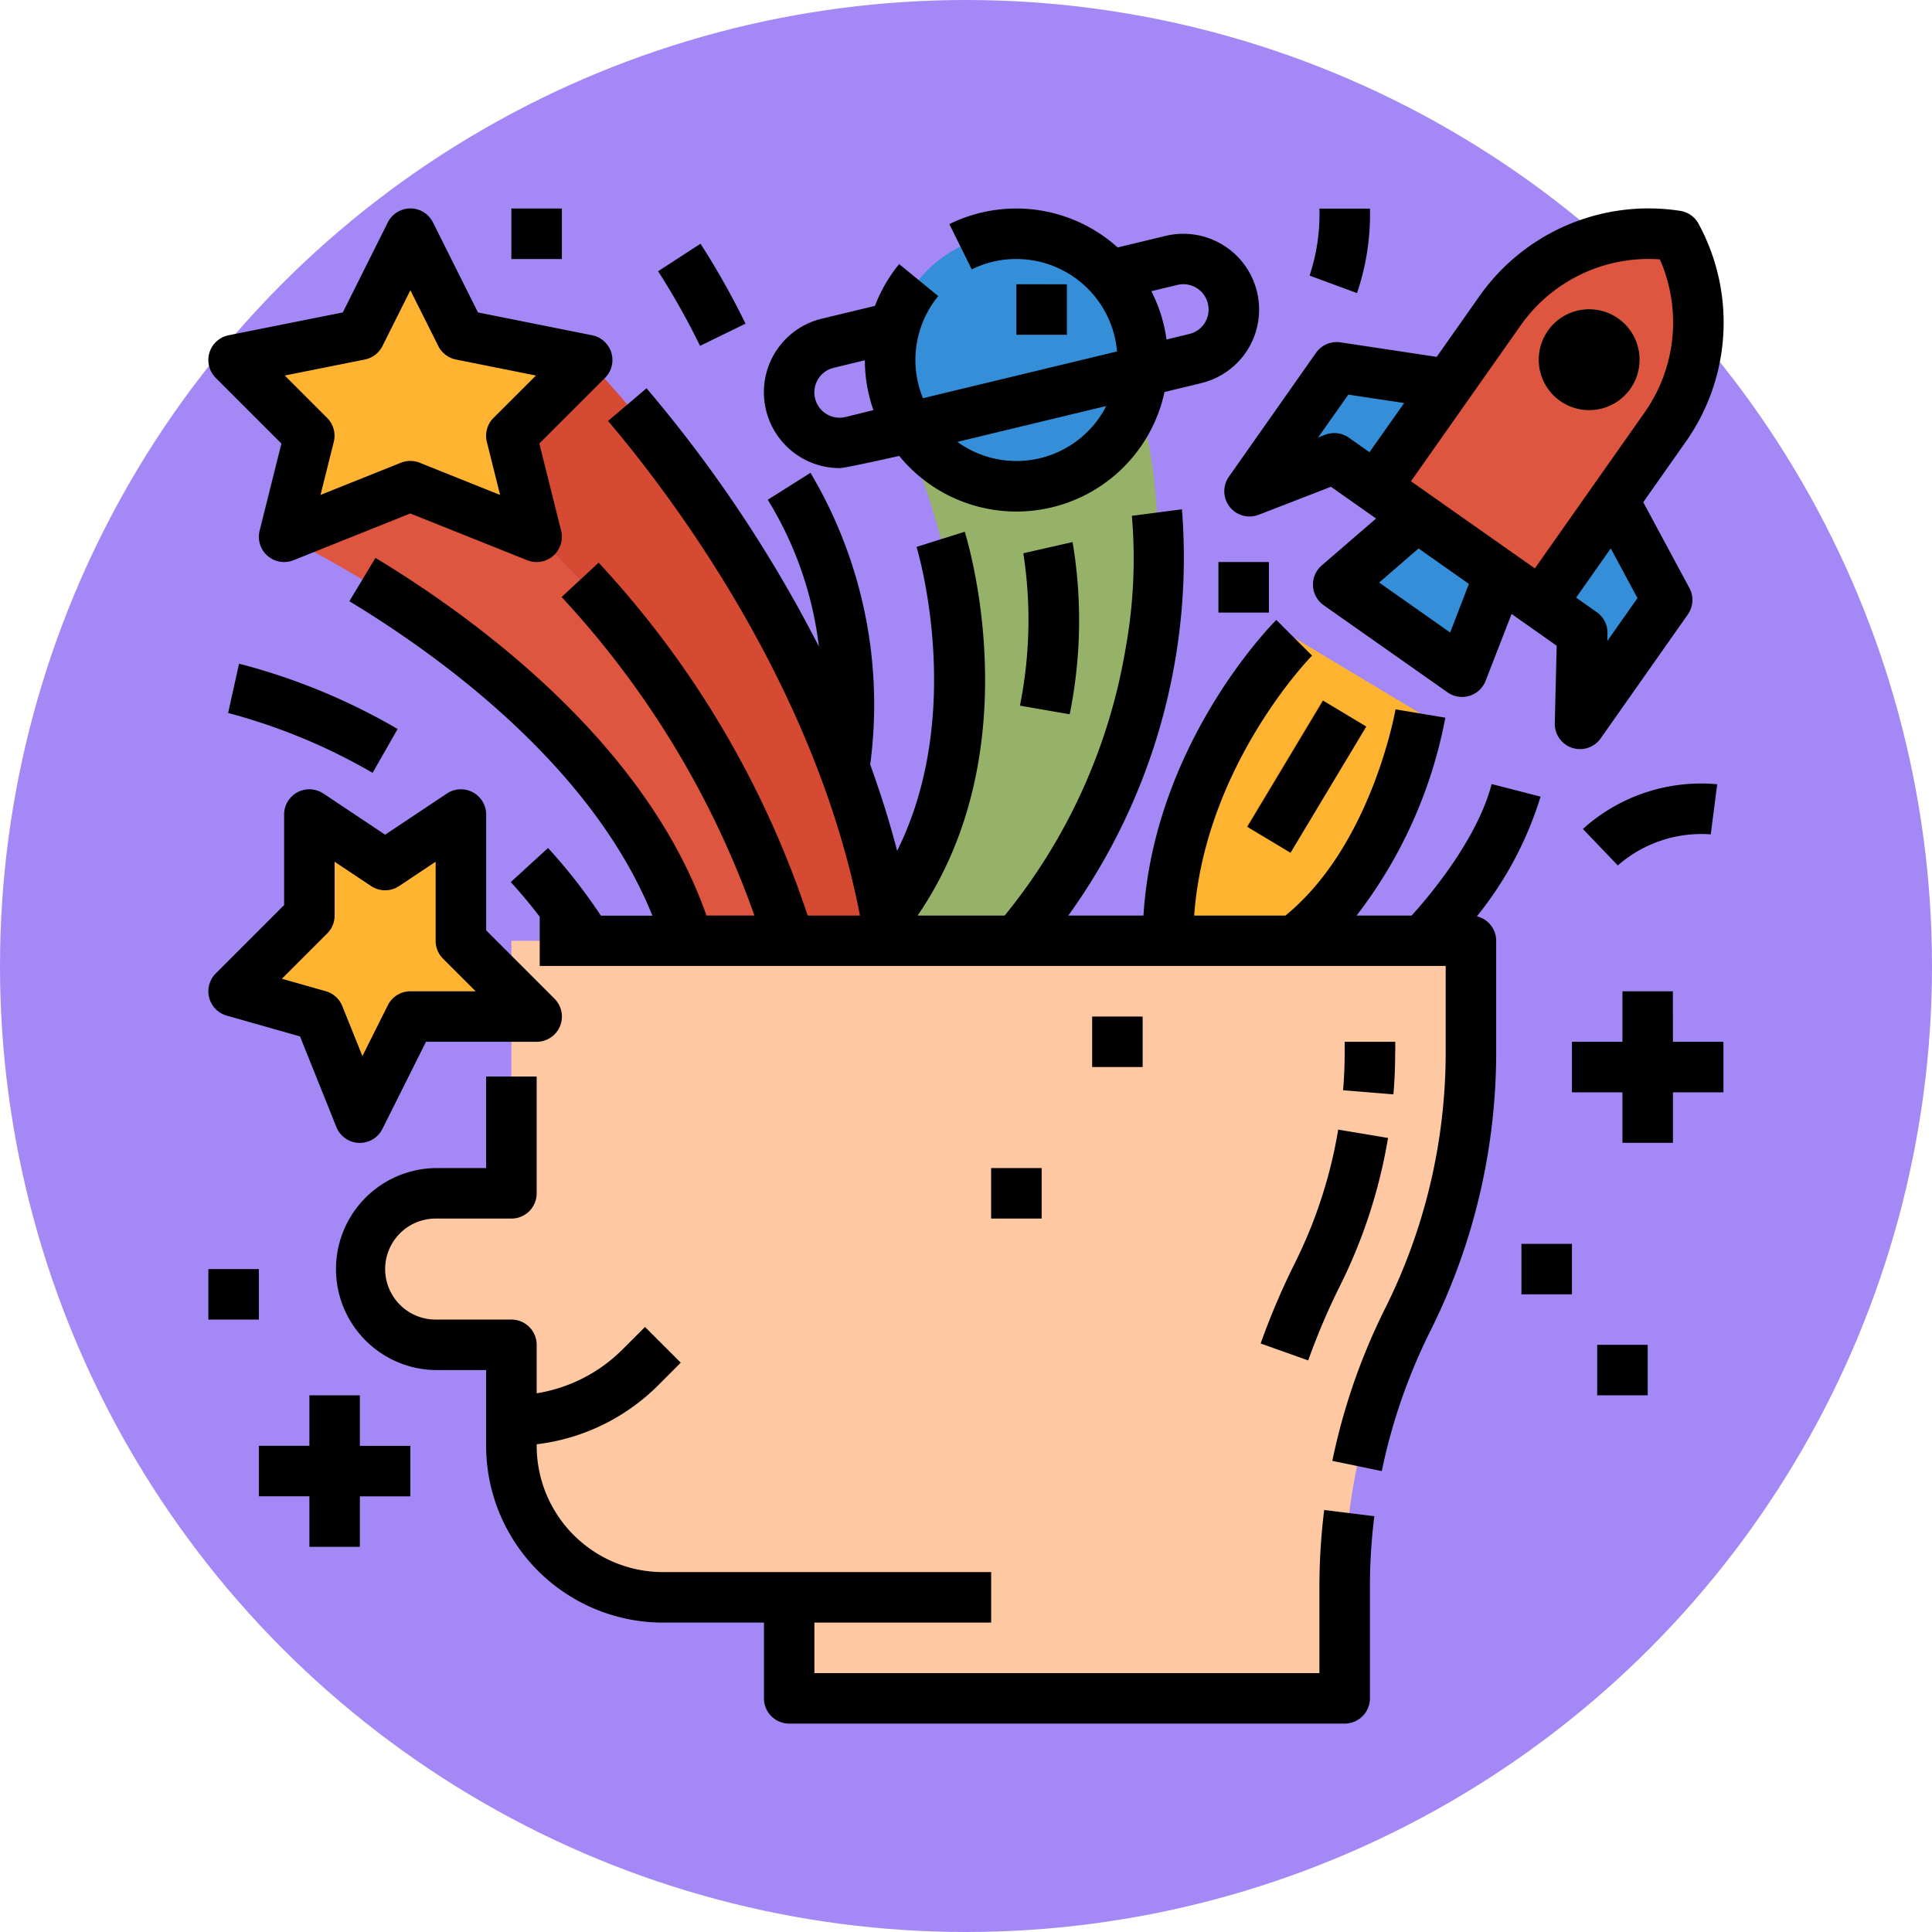 <svg xmlns="http://www.w3.org/2000/svg" xmlns:xlink="http://www.w3.org/1999/xlink" width="102" height="102" viewBox="0 0 102 102"><defs><clipPath id="a"><rect width="80" height="80" transform="translate(760 1690)" fill="#fff"/></clipPath></defs><g transform="translate(-749 -1679)"><circle cx="51" cy="51" r="51" transform="translate(749 1679)" fill="#a488f5"/><g clip-path="url(#a)"><g transform="translate(757.334 1687.342)"><path d="M52.743,18.72a31.317,31.317,0,0,1-7.416,22.608h-8A19.774,19.774,0,0,0,42.3,27.595a32.816,32.816,0,0,0-.947-7.459,39.48,39.48,0,0,0-2.525-6.86l12.554-1.889a28.929,28.929,0,0,1,1.361,7.332Z" fill="#96b268"/><path d="M18.664,41.328V54.659h-4a4,4,0,0,0,0,8h4v5.333a8,8,0,0,0,8,8h6.666v5.333H62.658V75.443a31.568,31.568,0,0,1,3.333-14.118,31.568,31.568,0,0,0,3.333-14.118V41.328Z" fill="#fdc8a2"/><path d="M10.665,9.332,13.332,4,16,9.332l6.666,1.333-4,4L20,20l-6.666-2.666L6.666,20,8,14.665l-4-4Z" fill="#ffb431"/><path d="M33.329,41.328A49.153,49.153,0,0,0,20,20l-6.666-2.666L6.666,20S24,28,28,41.328Z" fill="#de5540"/><path d="M38.661,41.328C36,24,22.664,10.665,22.664,10.665l-4,4L20,20a49.153,49.153,0,0,1,13.332,21.33Z" fill="#d64a34"/><path d="M73.02,23.53,64.3,17.391l6.544-9.3A9.647,9.647,0,0,1,80.17,4.108a9.647,9.647,0,0,1-.606,10.125Z" fill="#de5540"/><path d="M77.1,8.468a2.666,2.666,0,1,0,.646,3.715A2.669,2.669,0,0,0,77.1,8.468Z" fill="#ffb431"/><path d="M68.136,11.94l-5.9-.889-4.6,6.541,4.482-1.736,2.18,1.535Z" fill="#348ed8"/><path d="M76.857,18.079l2.826,5.25-4.6,6.541.122-4.805-2.18-1.535Z" fill="#348ed8"/><path d="M68.86,27.123l-6.541-4.6,4.16-3.593,4.361,3.069Z" fill="#348ed8"/><path d="M59.992,25.33s-6.666,6.666-6.666,16h6.666c5.333-4,6.666-12,6.666-12Z" fill="#ffb431"/><path d="M56.733,31.308H64.5v2.665H56.733Z" transform="matrix(0.514, -0.858, 0.858, 0.514, 1.442, 67.872)" fill="#f9a614"/><circle cx="6.666" cy="6.666" r="6.666" transform="translate(38.661 3.999)" fill="#348ed8"/><path d="M38.8,12.008a6.667,6.667,0,0,1,12.91-3.281" fill="#348ed8"/><path d="M8,39.995V34.662l4,2.666,4-2.666v6.666l4,4H13.332L10.665,50.66,8.5,45.272,4,43.994Z" fill="#ffb431"/><path d="M45.513,28.913a22.989,22.989,0,0,0,.18-8.045l2.6-.592a25,25,0,0,1-.152,9.092ZM28.647,4.528,26.41,5.978a38.334,38.334,0,0,1,2.215,3.94l2.4-1.172a41.025,41.025,0,0,0-2.373-4.218Zm4.682,78.127H62.658a1.333,1.333,0,0,0,1.333-1.333V75.443a30.364,30.364,0,0,1,.232-3.737l-2.646-.329a33.022,33.022,0,0,0-.252,4.066v4.546H34.662V77.323h9.332V74.657H26.663A6.673,6.673,0,0,1,20,67.991v-.083a10.9,10.9,0,0,0,6.437-3.136L27.606,63.6,25.72,61.715l-1.172,1.172A8.259,8.259,0,0,1,20,65.217V62.658a1.333,1.333,0,0,0-1.333-1.333h-4a2.666,2.666,0,1,1,0-5.333h4A1.333,1.333,0,0,0,20,54.659V48.493H17.331v4.833H14.665a5.333,5.333,0,0,0,0,10.665h2.666v4a9.343,9.343,0,0,0,9.332,9.332H32v4a1.333,1.333,0,0,0,1.333,1.333Zm25.72-58.268c-.275.275-6.445,6.548-7.014,15.607H48.067a32.329,32.329,0,0,0,6-21.447l-2.644.344a26.652,26.652,0,0,1-.342,7.069,30.189,30.189,0,0,1-6.373,14.034H40.111c6.005-8.749,2.639-19.782,2.488-20.262l-2.544.8c.03.1,2.633,8.692-1.024,16.046-.407-1.562-.888-3.082-1.423-4.552a23.958,23.958,0,0,0-3.152-15.405L32.2,18.043a19.018,19.018,0,0,1,2.7,7.751,70.783,70.783,0,0,0-9.1-13.637l-2.032,1.726c3.256,3.834,10.945,13.923,13.3,26.113H34.308A50.853,50.853,0,0,0,23.865,22.016q-.308-.344-.593-.651l-1.955,1.813q.268.289.56.615a48.34,48.34,0,0,1,9.619,16.2H28.963c-3.211-9.156-12.254-15.726-17.474-18.881L10.11,23.4c4.735,2.862,12.806,8.68,16,16.6H23.39A29.161,29.161,0,0,0,20.6,36.428l-1.968,1.8q.806.881,1.528,1.828v2.6H67.991v4.546A30.249,30.249,0,0,1,64.8,60.725a32.924,32.924,0,0,0-2.794,8.059l2.611.54a30.287,30.287,0,0,1,2.566-7.4,32.922,32.922,0,0,0,3.474-14.714V41.328a1.333,1.333,0,0,0-1.018-1.294A18.842,18.842,0,0,0,73,33.716l-2.583-.664c-.767,2.98-3.435,6.077-4.222,6.942H63.287a24.566,24.566,0,0,0,4.686-10.446l-2.63-.44c-.012.073-1.26,7.178-5.811,10.886h-4.82c.583-7.954,6.164-13.663,6.224-13.723l-.944-.941Zm.98,33.957a38.1,38.1,0,0,0-1.807,4.243l2.512.894a35.481,35.481,0,0,1,1.68-3.945,27.6,27.6,0,0,0,2.533-7.8l-2.63-.44a24.947,24.947,0,0,1-2.288,7.047Zm5.3-11.137V46.66H62.658v.546c0,.667-.028,1.344-.083,2.011l2.657.218C65.294,48.7,65.324,47.946,65.324,47.207ZM16.9,8.153l6.027,1.205a1.333,1.333,0,0,1,.681,2.25L20.14,15.074l1.15,4.6A1.333,1.333,0,0,1,19.5,21.235l-6.17-2.468L7.161,21.235a1.333,1.333,0,0,1-1.788-1.561l1.15-4.6L3.056,11.607a1.333,1.333,0,0,1,.681-2.25L9.765,8.153,12.14,3.4a1.333,1.333,0,0,1,2.385,0Zm3.061,3.331-4.223-.845a1.333,1.333,0,0,1-.931-.711L13.332,6.981,11.858,9.928a1.333,1.333,0,0,1-.931.711L6.7,11.484l2.238,2.238a1.333,1.333,0,0,1,.35,1.266l-.7,2.8,4.246-1.7a1.333,1.333,0,0,1,.99,0l4.245,1.7-.7-2.8a1.333,1.333,0,0,1,.35-1.266ZM77.1,8.468a2.666,2.666,0,1,0,.646,3.715A2.669,2.669,0,0,0,77.1,8.468Zm4.243-4.992A10.92,10.92,0,0,1,80.654,15l-2.233,3.172L80.857,22.7a1.333,1.333,0,0,1-.083,1.4l-4.6,6.541a1.333,1.333,0,0,1-2.423-.8l.1-4.092-2.381-1.677L70.1,27.6a1.333,1.333,0,0,1-2.011.61l-6.541-4.6a1.333,1.333,0,0,1-.1-2.1l2.868-2.477-2.381-1.676-3.816,1.478a1.333,1.333,0,0,1-1.572-2.011l4.6-6.541a1.334,1.334,0,0,1,1.289-.551l5.08.767,2.233-3.172A10.92,10.92,0,0,1,80.368,2.789a1.333,1.333,0,0,1,.976.686ZM65.8,12.936l-2.948-.444-1.6,2.266.376-.146a1.333,1.333,0,0,1,1.249.153l1.09.767Zm3.417,9.549-2.658-1.871-2.08,1.8,3.748,2.638Zm8.9.75L76.706,20.61l-1.828,2.6,1.09.767a1.333,1.333,0,0,1,.565,1.124l-.01.4ZM79.294,5.351a8.259,8.259,0,0,0-7.361,3.51l-2.706,3.845h0l-3.069,4.361,6.541,4.6,5.776-8.207a8.262,8.262,0,0,0,.821-8.114ZM63.8,30.015l-2.286-1.372-4,6.666L59.8,36.68ZM55.079,11.887l-1.933.467A7.994,7.994,0,0,1,39.14,15.728s-2.837.644-3.151.644a4,4,0,0,1-3.88-3.063,4.057,4.057,0,0,1-.113-.94,3.989,3.989,0,0,1,3.063-3.887l2.8-.675A7.982,7.982,0,0,1,39.136,5.6L41.2,7.289a5.328,5.328,0,0,0-.807,5.393l10.247-2.469a5.339,5.339,0,0,0-5.312-4.881,5.276,5.276,0,0,0-2.359.548L41.787,3.491a7.994,7.994,0,0,1,8.886,1.231l2.531-.61a4,4,0,0,1,4.825,2.952A4.059,4.059,0,0,1,58.14,8a3.987,3.987,0,0,1-3.062,3.885Zm-17.3,1.424a7.96,7.96,0,0,1-.453-2.634l-1.644.4a1.33,1.33,0,0,0-1.022,1.3,1.375,1.375,0,0,0,.039.318,1.332,1.332,0,0,0,1.607.979Zm12.292-.218L42.21,14.987a5.324,5.324,0,0,0,7.862-1.894ZM55.474,8a1.377,1.377,0,0,0-.039-.318A1.333,1.333,0,0,0,53.828,6.7l-1.377.332a7.935,7.935,0,0,1,.8,2.55l1.2-.29A1.328,1.328,0,0,0,55.474,8ZM45.327,6.665V9.332h2.666V6.666ZM3.057,43.051l3.609-3.609V34.662a1.333,1.333,0,0,1,2.073-1.109L12,35.726l3.26-2.173a1.333,1.333,0,0,1,2.073,1.109v6.114l3.609,3.609A1.333,1.333,0,0,1,20,46.66H14.155l-2.3,4.6a1.333,1.333,0,0,1-1.192.737h-.054a1.333,1.333,0,0,1-1.183-.835L7.506,46.376l-3.871-1.1a1.333,1.333,0,0,1-.578-2.225Zm3.491.28,2.316.658a1.333,1.333,0,0,1,.873.785l1.062,2.64,1.342-2.683a1.333,1.333,0,0,1,1.192-.738h3.447L15.055,42.27a1.333,1.333,0,0,1-.39-.943V37.153l-1.927,1.284a1.333,1.333,0,0,1-1.479,0L9.332,37.153v2.842a1.333,1.333,0,0,1-.39.943ZM3.709,29.3a31,31,0,0,1,7.628,3.16l1.322-2.315a33.061,33.061,0,0,0-8.371-3.447Zm59.6-22.169a12.966,12.966,0,0,0,.685-4.461H61.325a10.284,10.284,0,0,1-.52,3.538ZM81.985,35.707l.341-2.644a9.316,9.316,0,0,0-7.091,2.359l1.843,1.927a6.705,6.705,0,0,1,4.907-1.641Zm-2,8.287H77.323V46.66H74.657v2.666h2.666v2.666h2.666V49.327h2.666V46.66H79.989ZM10.665,73.323V70.657h2.666V67.991H10.665V65.324H8v2.666H5.333v2.666H8v2.666ZM74.657,59.992V57.326H71.99v2.666Zm1.333,2.666v2.666h2.666V62.658ZM2.666,61.325H5.333V58.659H2.666Zm46.66-16v2.666h2.666V45.327Zm-5.333,8v2.666H46.66V53.326ZM18.664,2.666V5.333H21.33V2.666ZM55.992,24h2.666V21.33H55.992Z"/></g></g></g></svg>